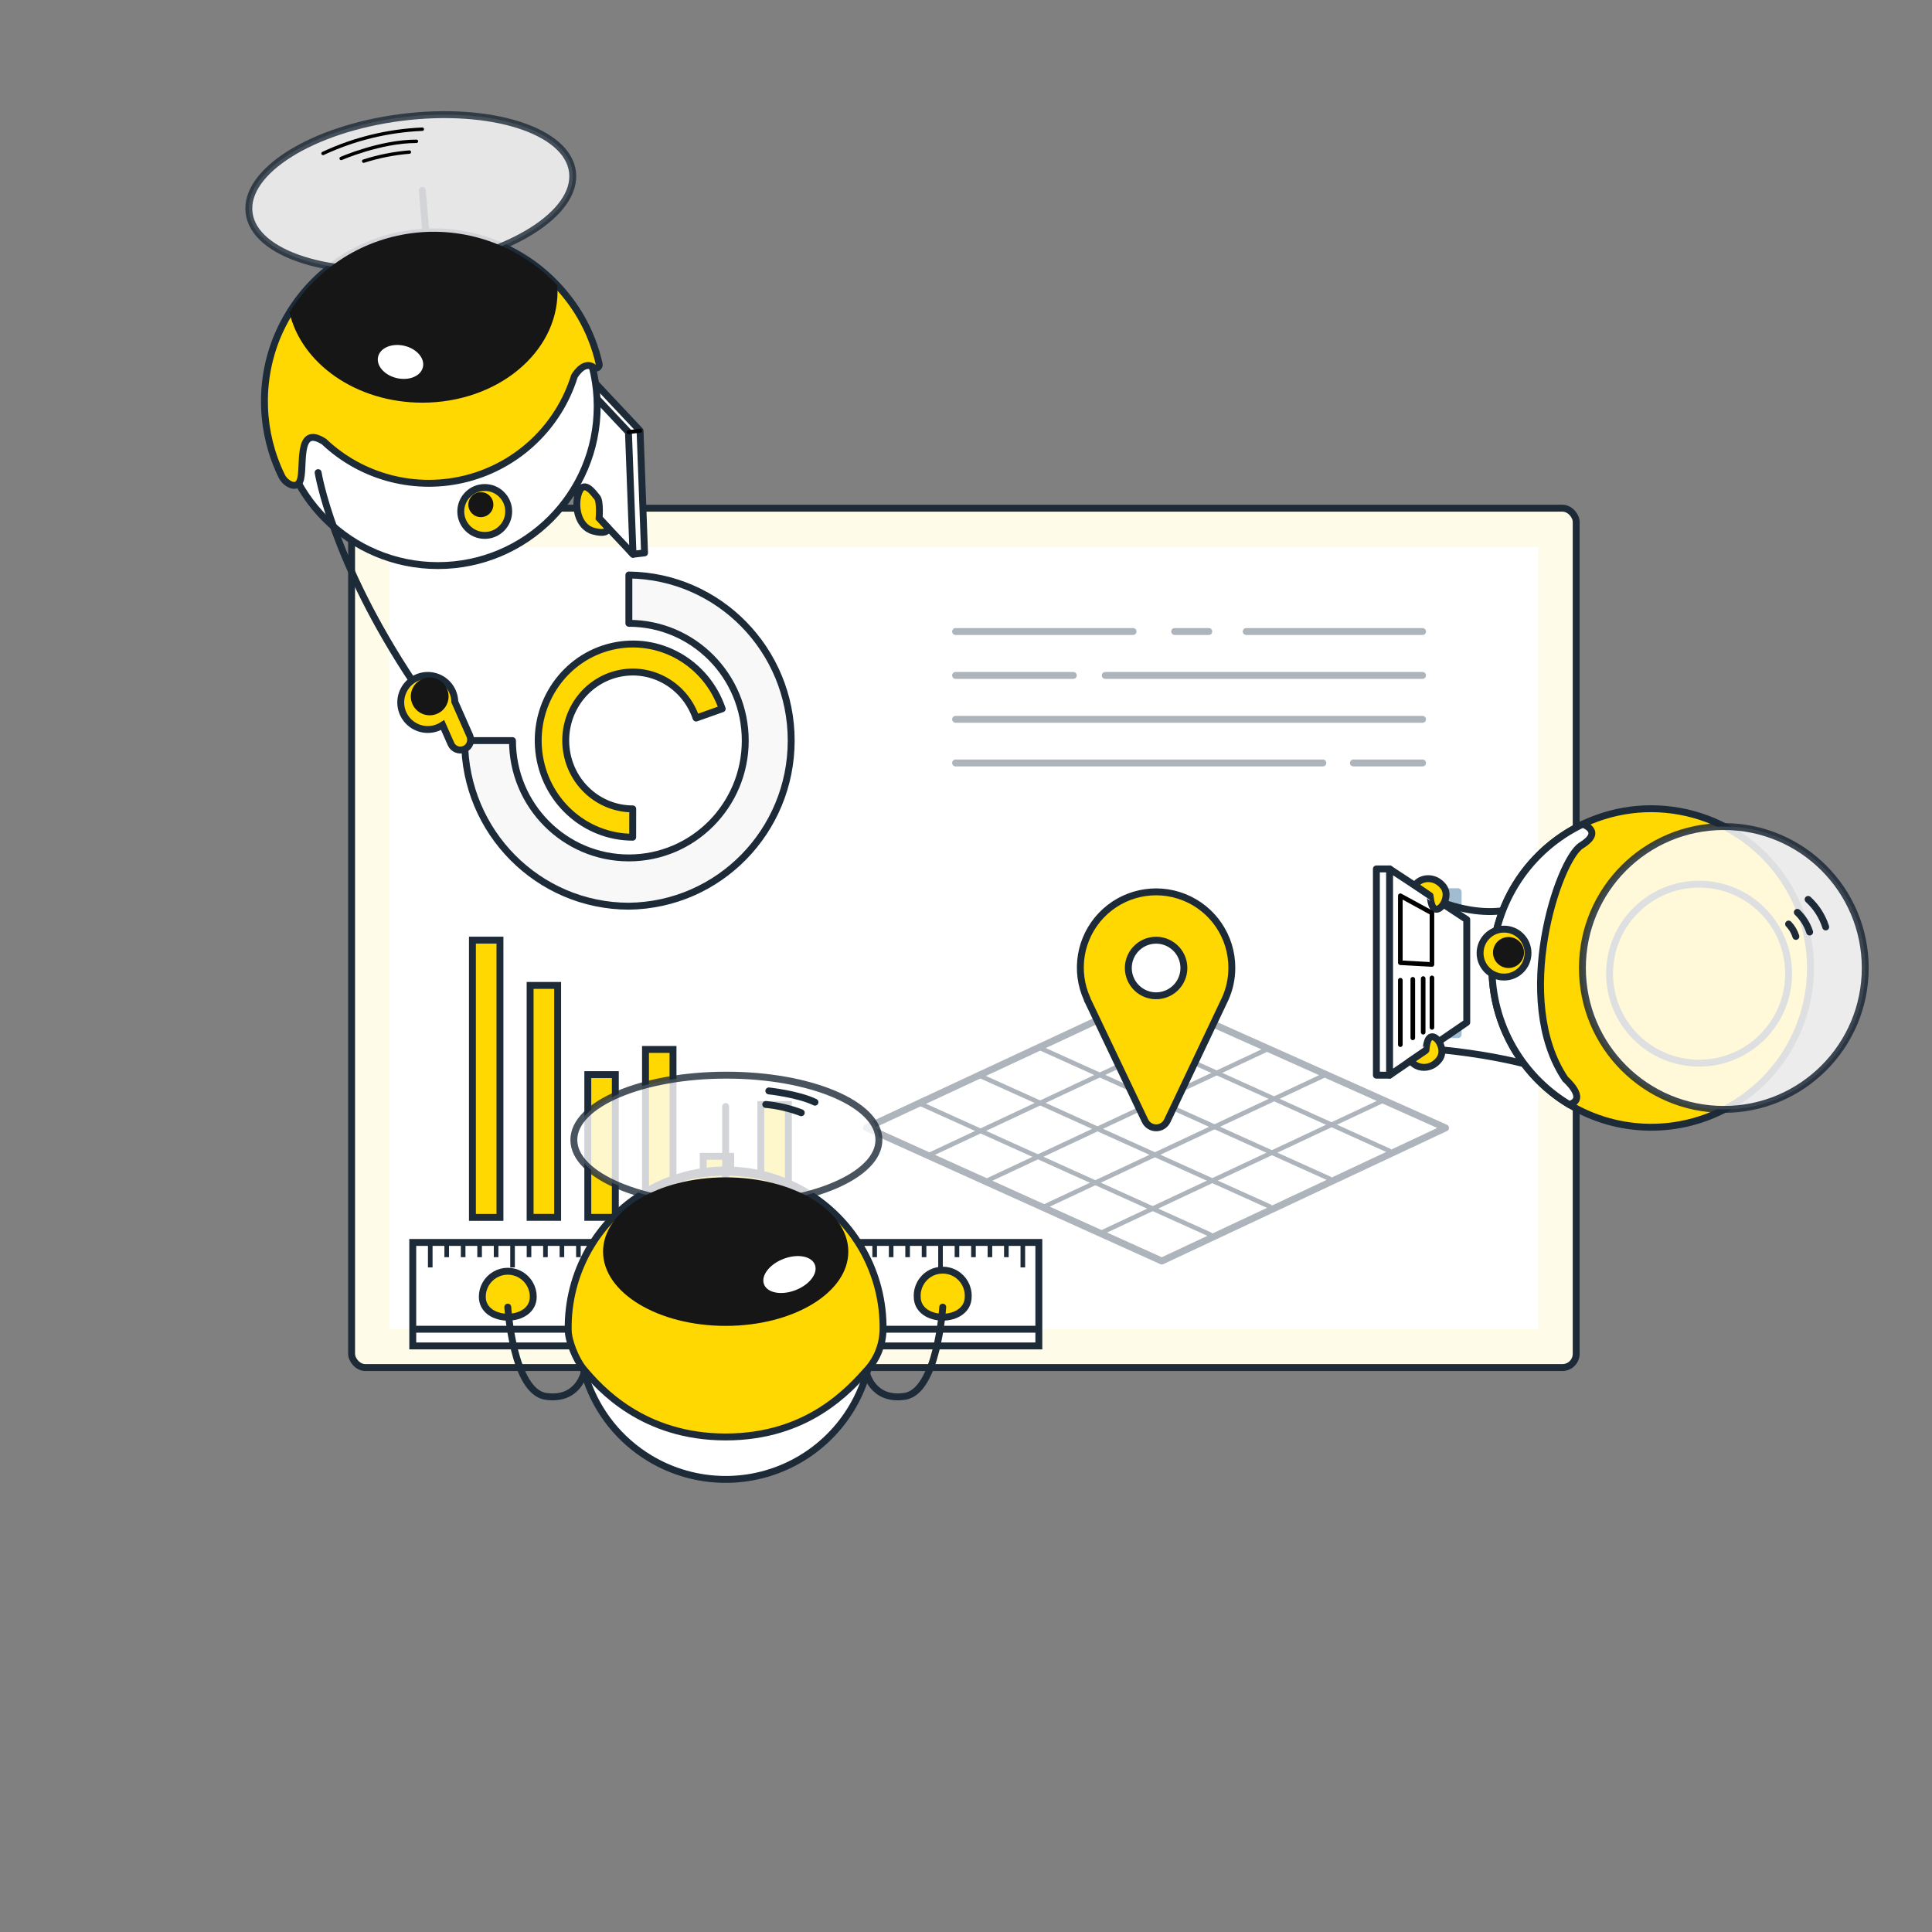 <?xml version="1.0" encoding="UTF-8"?>
<svg width="420px" height="420px" viewBox="0 0 420 420" version="1.1" xmlns="http://www.w3.org/2000/svg" xmlns:xlink="http://www.w3.org/1999/xlink">
    <rect x="0" y="0" width="420" height="420" fill="#808080" stroke="none"/>
    <!-- Generator: Sketch 57.1 (83088) - https://sketch.com -->
    <title>c-2</title>
    <desc>Created with Sketch.</desc>
    <g stroke="none" stroke-width="1" fill="none" fill-rule="evenodd">
        <g>
            <circle fill-opacity="0" fill="#FF0000" fill-rule="nonzero" cx="210" cy="210" r="210"></circle>
            <g transform="translate(52, 21)">
                <rect stroke="#1D2A38" stroke-width="1.5" fill="#FFFBE9" fill-rule="nonzero" stroke-linecap="round" stroke-linejoin="round" x="24.434" y="89.478" width="266.216" height="186.817" rx="3"></rect>
                <rect fill="#FFFFFF" fill-rule="nonzero" x="32.654" y="97.895" width="249.768" height="169.991"></rect>
                <polygon stroke="#AEB4BB" stroke-width="1.5" fill="#FFFFFF" fill-rule="nonzero" stroke-linecap="round" stroke-linejoin="round" points="200.569 253.137 136.371 224.157 197.964 195.47 262.246 224.195"></polygon>
                <path d="M211.44,201.264 L149.762,230.197" stroke="#AEB4BB" fill="#FFFFFF" fill-rule="nonzero" stroke-linecap="round" stroke-linejoin="round"></path>
                <path d="M223.915,206.888 L162.237,235.831" stroke="#AEB4BB" fill="#FFFFFF" fill-rule="nonzero" stroke-linecap="round" stroke-linejoin="round"></path>
                <path d="M236.39,212.522 L174.712,241.464" stroke="#AEB4BB" fill="#FFFFFF" fill-rule="nonzero" stroke-linecap="round" stroke-linejoin="round"></path>
                <path d="M248.865,218.156 L187.188,247.088" stroke="#AEB4BB" fill="#FFFFFF" fill-rule="nonzero" stroke-linecap="round" stroke-linejoin="round"></path>
                <path d="M211.1,247.39 L147.78,218.807" stroke="#AEB4BB" fill="#FFFFFF" fill-rule="nonzero" stroke-linecap="round" stroke-linejoin="round"></path>
                <path d="M224.066,241.313 L160.737,212.73" stroke="#AEB4BB" fill="#FFFFFF" fill-rule="nonzero" stroke-linecap="round" stroke-linejoin="round"></path>
                <path d="M237.022,235.236 L173.693,206.643" stroke="#AEB4BB" fill="#FFFFFF" fill-rule="nonzero" stroke-linecap="round" stroke-linejoin="round"></path>
                <path d="M249.979,229.159 L186.65,200.566" stroke="#AEB4BB" fill="#FFFFFF" fill-rule="nonzero" stroke-linecap="round" stroke-linejoin="round"></path>
                <path d="M215.79,189.355 C215.793,182.619 211.693,176.56 205.438,174.059 C199.184,171.557 192.037,173.117 187.393,177.997 C182.75,182.877 181.547,190.093 184.357,196.216 L184.357,196.216 L184.357,196.282 C184.357,196.395 184.46,196.508 184.517,196.621 L196.917,222.648 C197.361,223.582 198.303,224.177 199.337,224.177 C200.372,224.177 201.314,223.582 201.758,222.648 L214.139,196.574 C214.139,196.508 214.205,196.433 214.242,196.357 L214.308,196.216 L214.308,196.216 C215.294,194.063 215.8,191.722 215.79,189.355 Z M200.116,195.423 C197.551,195.761 195.055,194.427 193.911,192.106 C192.767,189.786 193.228,186.994 195.057,185.165 C196.887,183.335 199.678,182.874 201.999,184.019 C204.319,185.163 205.653,187.658 205.315,190.223 C204.958,192.937 202.82,195.07 200.106,195.423 L200.116,195.423 Z" stroke="#1D2A38" stroke-width="1.5" fill="#FFD701" fill-rule="nonzero" stroke-linecap="round" stroke-linejoin="round"></path>
                <rect stroke="#1D2A38" stroke-width="1.5" fill="#FFD701" fill-rule="nonzero" x="50.701" y="183.378" width="5.983" height="60.272"></rect>
                <rect stroke="#1D2A38" stroke-width="1.5" fill="#FFD701" fill-rule="nonzero" x="63.242" y="193.22" width="5.983" height="50.42"></rect>
                <rect stroke="#1D2A38" stroke-width="1.5" fill="#FFD701" fill-rule="nonzero" x="75.783" y="212.612" width="5.983" height="31.028"></rect>
                <rect stroke="#1D2A38" stroke-width="1.5" fill="#FFD701" fill-rule="nonzero" x="88.325" y="207.139" width="5.983" height="36.501"></rect>
                <rect stroke="#1D2A38" stroke-width="1.5" fill="#FFD701" fill-rule="nonzero" x="100.866" y="230.372" width="5.983" height="13.268"></rect>
                <rect stroke="#1D2A38" stroke-width="1.5" fill="#FFD701" fill-rule="nonzero" x="113.407" y="219.114" width="5.983" height="24.536"></rect>
                <rect stroke="#A1BCD1" stroke-width="1.58" fill="#A1BCD1" fill-rule="nonzero" stroke-linecap="round" stroke-linejoin="round" x="252.904" y="172.888" width="12.041" height="12.041"></rect>
                <rect stroke="#A1BCD1" stroke-width="1.58" fill="#FFFFFF" fill-rule="nonzero" stroke-linecap="round" stroke-linejoin="round" x="252.904" y="191.837" width="12.041" height="12.041"></rect>
                <g stroke-linecap="round" stroke-linejoin="round" transform="translate(49, 104)" fill-rule="nonzero" stroke="#1D2A38" stroke-width="1.5">
                    <path d="M35.721,72 C16.003,71.98 0.023,55.876 0,36.003 L10.41,36.003 C10.41,50.086 21.738,61.503 35.711,61.503 C49.684,61.503 61.012,50.086 61.012,36.003 C61.012,21.919 49.684,10.503 35.711,10.503 L35.711,0 C55.269,0.239 71,16.286 71,36 C71,55.714 55.269,71.761 35.711,72 L35.721,72 Z" fill="#F8F8F8"></path>
                    <path d="M36.541,57 C26.072,56.983 17.285,48.944 16.127,38.323 C14.97,27.703 21.811,17.889 32.021,15.524 C42.23,13.159 52.552,18.997 56,29.086 L50.324,31.098 C47.893,23.941 40.581,19.792 33.342,21.463 C26.103,23.134 21.251,30.09 22.074,37.618 C22.896,45.146 29.13,50.841 36.552,50.843 L36.541,57 Z" fill="#FFD701"></path>
                </g>
                <g stroke-linecap="round" stroke-linejoin="round" transform="translate(155.737, 114.815)" fill="#FFFFFF" fill-rule="nonzero" stroke="#AEB4BB" stroke-width="1.5">
                    <g>
                        <path d="M4.26325641e-14,1.472 L38.577,1.472"></path>
                        <path d="M47.627,1.472 L55.044,1.472"></path>
                        <path d="M63.178,1.472 L101.51,1.472"></path>
                    </g>
                    <g transform="translate(0, 9.543)">
                        <path d="M-6.96331881e-13,1.472 L25.592,1.472"></path>
                        <path d="M32.537,1.472 L101.51,1.472"></path>
                    </g>
                    <path d="M-2.34479103e-13,20.558 L101.51,20.558"></path>
                    <g transform="translate(0, 28.573)">
                        <path d="M5.96855898e-13,1.472 L79.843,1.472"></path>
                        <path d="M86.477,1.472 L101.51,1.472"></path>
                    </g>
                </g>
                <polygon stroke="#1D2A38" stroke-width="1.5" fill="#FFFFFF" fill-rule="nonzero" stroke-linecap="round" stroke-linejoin="round" points="247.214 167.896 247.214 212.73 250.083 212.73 263.992 201.264 263.992 178.909 250.083 167.896"></polygon>
                <path d="M258.472,206.992 C258.472,206.992 295.897,209.182 301.04,223.554" stroke="#1D2A38" stroke-width="1.5"></path>
                <path d="M294.114,157.299 C294.114,157.299 287.791,184.533 261.652,175.229" stroke="#1D2A38" stroke-width="1.5"></path>
                <path d="M341.58,189.431 C341.581,201.909 334.867,213.423 324.006,219.568 C313.145,225.712 299.818,225.537 289.122,219.109 L289.122,219.109 C274.786,210.493 268.659,192.861 274.563,177.212 C280.466,161.563 296.713,152.372 313.167,155.372 C329.622,158.372 341.579,172.705 341.58,189.431 L341.58,189.431 Z" stroke="#1D2A38" stroke-width="1.5" fill="#FFD701" fill-rule="nonzero"></path>
                <path d="M291.745,162.801 C286.744,165.896 276.647,196.367 288.282,213.588 C288.282,213.588 293.284,217.948 289.122,219.109 L289.122,219.109 C278.2,212.537 271.77,200.495 272.386,187.763 C273.001,175.03 280.561,163.665 292.066,158.177 L292.066,158.177 C292.066,158.177 296.756,159.715 291.745,162.801 Z" stroke="#1D2A38" stroke-width="1.5" fill="#FFFFFF" fill-rule="nonzero"></path>
                <circle stroke="#1D2A38" stroke-width="1.5" fill="#FFD701" fill-rule="nonzero" cx="317.366" cy="190.667" r="19.458"></circle>
                <circle stroke="#1D2A38" stroke-width="1.5" fill="#FFFFFF" fill-rule="nonzero" opacity="0.85" cx="322.745" cy="189.431" r="30.745"></circle>
                <circle stroke="#1D2A38" stroke-width="1.5" fill="#FFD701" fill-rule="nonzero" cx="274.967" cy="186.194" r="5.209"></circle>
                <polygon stroke="#1D2A38" stroke-width="1.5" fill="#FFFFFF" fill-rule="nonzero" stroke-linecap="round" stroke-linejoin="round" points="250.083 167.896 250.083 212.73 266.861 201.264 266.861 178.909"></polygon>
                <path d="M257.981,207.332 C258.038,207.285 258.057,204.378 259.349,204.378 C260.642,204.378 262.331,207.332 260.906,209.276 C259.019,211.786 255.839,211.361 254.688,209.578 L257.981,207.332 Z" stroke="#1D2A38" stroke-width="1.5" fill="#FFD701" fill-rule="nonzero"></path>
                <path d="M258.896,173.719 C258.963,173.719 258.972,176.672 260.265,176.672 C261.558,176.672 263.256,173.719 261.822,171.775 C259.935,169.265 256.754,169.689 255.603,171.473 L258.896,173.719 Z" stroke="#1D2A38" stroke-width="1.5" fill="#FFD701" fill-rule="nonzero"></path>
                <polygon stroke="#000000" fill="#FFFFFF" fill-rule="nonzero" stroke-linecap="round" stroke-linejoin="round" points="259.293 177.475 259.293 188.666 252.423 188.289 252.423 173.728"></polygon>
                <path d="M252.423,192.092 L252.423,206.105" stroke="#000000" fill="#FFFFFF" fill-rule="nonzero" stroke-linecap="round" stroke-linejoin="round"></path>
                <path d="M255.131,191.884 L255.131,204.624" stroke="#000000" fill="#FFFFFF" fill-rule="nonzero" stroke-linecap="round" stroke-linejoin="round"></path>
                <path d="M257.387,191.724 L257.387,203.397" stroke="#000000" fill="#FFFFFF" fill-rule="nonzero" stroke-linecap="round" stroke-linejoin="round"></path>
                <path d="M259.293,191.582 L259.293,202.349" stroke="#000000" fill="#FFFFFF" fill-rule="nonzero" stroke-linecap="round" stroke-linejoin="round"></path>
                <path d="M336.824,179.881 C337.554,180.643 338.096,181.563 338.409,182.57" stroke="#1D2A38" stroke-width="1.5" stroke-linecap="round"></path>
                <path d="M338.721,177.333 C339.961,178.513 340.882,179.986 341.401,181.617" stroke="#1D2A38" stroke-width="1.5" stroke-linecap="round"></path>
                <path d="M341.071,174.521 C342.849,176.148 344.167,178.215 344.892,180.513" stroke="#1D2A38" stroke-width="1.5" stroke-linecap="round"></path>
                <polygon stroke="#1D2A38" stroke-width="1.5" fill="#FFFFFF" fill-rule="nonzero" stroke-linecap="round" stroke-linejoin="round" points="88.122 99.198 85.612 99.49 58.151 67.302 57.16 40.747 87.141 72.643"></polygon>
                <polygon stroke="#1D2A38" stroke-width="1.5" fill="#FFFFFF" fill-rule="nonzero" stroke-linecap="round" stroke-linejoin="round" points="85.612 99.49 55.632 67.595 54.65 41.04 84.621 72.936"></polygon>
                <circle stroke="#1D2A38" stroke-width="1.5" fill="#FFFFFF" fill-rule="nonzero" cx="43.204" cy="67.33" r="34.623"></circle>
                <path d="M77.072,58.885 C75.128,57.469 73.382,59.951 72.872,60.772 C69.469,71.695 60.675,80.091 49.606,82.987 C38.538,85.883 26.759,82.868 18.442,75.012 L18.442,75.012 C12.214,71.011 14.346,81.108 13.186,83.627 C12.686,84.703 11.827,84.665 10.987,84.26 C10.219,83.866 9.6,83.233 9.222,82.457 C4.658,73.083 4.257,62.219 8.118,52.534 C8.904,50.593 9.851,48.721 10.949,46.938 C16.961,37.161 27.189,30.748 38.609,29.596 C50.028,28.445 61.331,32.688 69.173,41.068 C71.114,43.13 72.815,45.406 74.241,47.853 C76.091,51.049 77.443,54.508 78.251,58.111 C78.33,58.419 78.205,58.744 77.938,58.919 C77.672,59.094 77.323,59.08 77.072,58.885 L77.072,58.885 Z" stroke="#1D2A38" stroke-width="1.5" fill="#FFD701" fill-rule="nonzero"></path>
                <ellipse stroke="#1D2A38" stroke-width="1.5" fill="#FFD701" fill-rule="nonzero" transform="translate(41.853, 41.045) rotate(-4.34) translate(-41.853, -41.045) " cx="41.853" cy="41.045" rx="16.627" ry="10.078"></ellipse>
                <path d="M41.411,39.379 L39.806,20.402" stroke="#1D2A38" stroke-width="1.5" fill="#FFD701" fill-rule="nonzero" stroke-linecap="round"></path>
                <ellipse stroke="#1D2A38" stroke-width="1.5" fill="#FFFFFF" fill-rule="nonzero" opacity="0.8" transform="translate(37.303, 20.818) rotate(-7.26) translate(-37.303, -20.818) " cx="37.303" cy="20.818" rx="35.435" ry="16.42"></ellipse>
                <circle stroke="#1D2A38" stroke-width="1.5" fill="#FFD701" fill-rule="nonzero" cx="53.376" cy="90.186" r="5.209"></circle>
                <path d="M17.159,81.74 C17.159,81.74 20.244,100.981 37.985,127.508" stroke="#1D2A38" stroke-width="1.5" stroke-linecap="round"></path>
                <path d="M48.988,141.861 C48.446,142.104 47.828,142.121 47.273,141.906 C46.718,141.692 46.272,141.264 46.035,140.719 L44.223,136.623 C41.983,138.093 39.033,137.863 37.049,136.064 C35.064,134.265 34.547,131.351 35.79,128.979 C37.034,126.606 39.725,125.374 42.333,125.983 C44.942,126.592 46.809,128.887 46.875,131.565 L50.121,138.907 C50.618,140.036 50.113,141.354 48.988,141.861 L48.988,141.861 Z" stroke="#1D2A38" stroke-width="1.5" fill="#FFD701" fill-rule="nonzero"></path>
                <path d="M78.242,91.648 C78.242,91.648 78.553,88.025 77.817,87.128 C77.081,86.232 74.986,83.212 73.873,85.958 C72.759,88.704 73.505,93.507 76.977,94.451 C80.45,95.395 80.157,93.734 80.157,93.734 L78.242,91.648 Z" stroke="#1D2A38" stroke-width="1.5" fill="#FFD701" fill-rule="nonzero"></path>
                <path d="M84.621,72.936 L87.141,72.643" stroke="#000000" stroke-width="0.86" fill="#FFFFFF" fill-rule="nonzero" stroke-linecap="round" stroke-linejoin="round"></path>
                <path d="M69.202,42.37 C69.202,55.723 56.047,66.538 39.806,66.538 C25.463,66.538 13.516,58.045 10.93,46.909 C16.942,37.132 27.171,30.719 38.59,29.568 C50.01,28.417 61.312,32.659 69.154,41.04 C69.183,41.521 69.202,41.927 69.202,42.37 Z" fill="#161616" fill-rule="nonzero" style="mix-blend-mode: color-dodge;"></path>
                <ellipse fill="#FFFFFF" fill-rule="nonzero" transform="translate(35.067, 57.683) rotate(-76.9) translate(-35.067, -57.683) " cx="35.067" cy="57.683" rx="3.605" ry="5.001"></ellipse>
                <circle fill="#161616" fill-rule="nonzero" style="mix-blend-mode: color-dodge;" cx="52.536" cy="88.704" r="2.718"></circle>
                <circle fill="#161616" fill-rule="nonzero" style="mix-blend-mode: color-dodge;" cx="41.411" cy="130.395" r="4.105"></circle>
                <path d="M18.225,12.353 C25.001,9.191 32.336,7.402 39.806,7.087" stroke="#000000" stroke-width="0.74" stroke-linecap="round"></path>
                <path d="M22.169,13.447 C22.169,13.447 30.662,9.72 38.533,9.72" stroke="#000000" stroke-width="0.74" stroke-linecap="round"></path>
                <path d="M27.058,14.032 C30.283,12.996 33.617,12.334 36.994,12.06" stroke="#000000" stroke-width="0.74" stroke-linecap="round"></path>
                <rect stroke="#1D2A38" stroke-width="1.5" fill="#FFFFFF" fill-rule="nonzero" x="37.73" y="249.098" width="136.104" height="22.497"></rect>
                <path d="M41.533,249.098 L41.533,254.525" stroke="#1D2A38" fill="#FFFFFF" fill-rule="nonzero"></path>
                <path d="M45.11,249.098 L45.11,252.297" stroke="#1D2A38" fill="#FFFFFF" fill-rule="nonzero"></path>
                <path d="M48.686,249.098 L48.686,252.297" stroke="#1D2A38" fill="#FFFFFF" fill-rule="nonzero"></path>
                <path d="M52.263,249.098 L52.263,252.297" stroke="#1D2A38" fill="#FFFFFF" fill-rule="nonzero"></path>
                <path d="M55.849,249.098 L55.849,252.297" stroke="#1D2A38" fill="#FFFFFF" fill-rule="nonzero"></path>
                <path d="M59.425,249.098 L59.425,254.525" stroke="#1D2A38" fill="#FFFFFF" fill-rule="nonzero"></path>
                <path d="M63.002,249.098 L63.002,252.297" stroke="#1D2A38" fill="#FFFFFF" fill-rule="nonzero"></path>
                <path d="M66.578,249.098 L66.578,252.297" stroke="#1D2A38" fill="#FFFFFF" fill-rule="nonzero"></path>
                <path d="M70.155,249.098 L70.155,252.297" stroke="#1D2A38" fill="#FFFFFF" fill-rule="nonzero"></path>
                <path d="M73.741,249.098 L73.741,252.297" stroke="#1D2A38" fill="#FFFFFF" fill-rule="nonzero"></path>
                <path d="M77.317,249.098 L77.317,252.297" stroke="#1D2A38" fill="#FFFFFF" fill-rule="nonzero"></path>
                <path d="M80.894,249.098 L80.894,254.525" stroke="#1D2A38" fill="#FFFFFF" fill-rule="nonzero"></path>
                <path d="M84.47,249.098 L84.47,252.297" stroke="#1D2A38" fill="#FFFFFF" fill-rule="nonzero"></path>
                <path d="M88.046,249.098 L88.046,252.297" stroke="#1D2A38" fill="#FFFFFF" fill-rule="nonzero"></path>
                <path d="M91.632,249.098 L91.632,252.297" stroke="#1D2A38" fill="#FFFFFF" fill-rule="nonzero"></path>
                <path d="M95.209,249.098 L95.209,252.297" stroke="#1D2A38" fill="#FFFFFF" fill-rule="nonzero"></path>
                <path d="M98.785,249.098 L98.785,254.525" stroke="#1D2A38" fill="#FFFFFF" fill-rule="nonzero"></path>
                <path d="M102.362,249.098 L102.362,252.297" stroke="#1D2A38" fill="#FFFFFF" fill-rule="nonzero"></path>
                <path d="M105.938,249.098 L105.938,252.297" stroke="#1D2A38" fill="#FFFFFF" fill-rule="nonzero"></path>
                <path d="M109.524,249.098 L109.524,252.297" stroke="#1D2A38" fill="#FFFFFF" fill-rule="nonzero"></path>
                <path d="M113.101,249.098 L113.101,252.297" stroke="#1D2A38" fill="#FFFFFF" fill-rule="nonzero"></path>
                <path d="M116.677,249.098 L116.677,254.525" stroke="#1D2A38" fill="#FFFFFF" fill-rule="nonzero"></path>
                <path d="M120.254,249.098 L120.254,252.297" stroke="#1D2A38" fill="#FFFFFF" fill-rule="nonzero"></path>
                <path d="M123.84,249.098 L123.84,252.297" stroke="#1D2A38" fill="#FFFFFF" fill-rule="nonzero"></path>
                <path d="M127.416,249.098 L127.416,252.297" stroke="#1D2A38" fill="#FFFFFF" fill-rule="nonzero"></path>
                <path d="M130.993,249.098 L130.993,252.297" stroke="#1D2A38" fill="#FFFFFF" fill-rule="nonzero"></path>
                <path d="M134.569,249.098 L134.569,254.525" stroke="#1D2A38" fill="#FFFFFF" fill-rule="nonzero"></path>
                <path d="M138.145,249.098 L138.145,252.297" stroke="#1D2A38" fill="#FFFFFF" fill-rule="nonzero"></path>
                <path d="M141.731,249.098 L141.731,252.297" stroke="#1D2A38" fill="#FFFFFF" fill-rule="nonzero"></path>
                <path d="M145.308,249.098 L145.308,252.297" stroke="#1D2A38" fill="#FFFFFF" fill-rule="nonzero"></path>
                <path d="M148.884,249.098 L148.884,252.297" stroke="#1D2A38" fill="#FFFFFF" fill-rule="nonzero"></path>
                <path d="M152.461,249.098 L152.461,254.525" stroke="#1D2A38" fill="#FFFFFF" fill-rule="nonzero"></path>
                <path d="M156.037,249.098 L156.037,252.297" stroke="#1D2A38" fill="#FFFFFF" fill-rule="nonzero"></path>
                <path d="M159.623,249.098 L159.623,252.297" stroke="#1D2A38" fill="#FFFFFF" fill-rule="nonzero"></path>
                <path d="M163.2,249.098 L163.2,252.297" stroke="#1D2A38" fill="#FFFFFF" fill-rule="nonzero"></path>
                <path d="M166.776,249.098 L166.776,252.297" stroke="#1D2A38" fill="#FFFFFF" fill-rule="nonzero"></path>
                <path d="M170.353,249.098 L170.353,254.525" stroke="#1D2A38" fill="#FFFFFF" fill-rule="nonzero"></path>
                <path d="M37.73,267.962 L173.835,267.962" stroke="#1D2A38" stroke-width="1.5" fill="#FFFFFF" fill-rule="nonzero"></path>
                <path d="M137.683,268.679 C137.683,280.19 131.488,290.81 121.469,296.476 C111.45,302.142 99.156,301.978 89.292,296.046 L89.292,296.046 C76.066,288.095 70.415,271.825 75.865,257.387 C81.315,242.95 96.308,234.473 111.489,237.245 C126.67,240.018 137.698,253.247 137.693,268.679 L137.683,268.679 Z" stroke="#1D2A38" stroke-width="1.5" fill="#FFFFFF" fill-rule="nonzero"></path>
                <path d="M139.967,268.066 L139.967,268.066 C139.915,271.214 138.752,274.242 136.683,276.616 C132.663,281.089 123.66,291.384 105.75,291.384 C87.839,291.384 78.431,280.938 74.76,276.493 C73.231,274.606 71.532,270.538 71.523,268.132 L71.523,268.132 C71.318,255.77 77.795,244.259 88.468,238.018 C99.14,231.777 112.349,231.777 123.022,238.018 C133.695,244.259 140.172,255.77 139.967,268.132 L139.967,268.066 Z" stroke="#1D2A38" stroke-width="1.5" fill="#FFD701" fill-rule="nonzero"></path>
                <ellipse stroke="#1D2A38" stroke-width="1.5" fill="#FFD701" fill-rule="nonzero" cx="105.75" cy="242.663" rx="18.449" ry="8.823"></ellipse>
                <path d="M105.75,242.663 L105.75,219.552" stroke="#1D2A38" stroke-width="1.5" fill="#FFD701" fill-rule="nonzero" stroke-linecap="round"></path>
                <ellipse stroke="#1D2A38" stroke-width="1.5" fill="#FFFFFF" fill-rule="nonzero" opacity="0.8" cx="105.91" cy="226.8" rx="33.16" ry="14.07"></ellipse>
                <ellipse fill="#000000" fill-rule="nonzero" cx="105.75" cy="242.965" rx="1.18" ry="1"></ellipse>
                <path d="M115.139,216.155 C115.139,216.155 121.547,216.844 125.17,218.608" stroke="#1D2A38" stroke-width="1.5" fill="#FFD701" fill-rule="nonzero" stroke-linecap="round"></path>
                <path d="M114.47,219.099 C117.111,219.353 119.707,219.959 122.189,220.901" stroke="#1D2A38" stroke-width="1.5" fill="#FFD701" fill-rule="nonzero" stroke-linecap="round"></path>
                <path d="M158.481,260.894 C158.481,266.83 147.393,266.83 147.393,260.894 C147.309,258.859 148.347,256.941 150.097,255.899 C151.847,254.856 154.028,254.856 155.778,255.899 C157.527,256.941 158.565,258.859 158.481,260.894 Z" stroke="#1D2A38" stroke-width="1.5" fill="#FFD701" fill-rule="nonzero"></path>
                <path d="M136.324,277.323 C136.324,277.323 137.598,283.599 144.685,282.551 C151.772,281.504 152.942,263.15 152.942,263.15" stroke="#1D2A38" stroke-width="1.5" stroke-linecap="round"></path>
                <path d="M52.848,260.894 C52.848,266.83 63.926,266.83 63.926,260.894 C63.926,258.915 62.871,257.087 61.157,256.097 C59.443,255.108 57.331,255.108 55.618,256.097 C53.904,257.087 52.848,258.915 52.848,260.894 L52.848,260.894 Z" stroke="#1D2A38" stroke-width="1.5" fill="#FFD701" fill-rule="nonzero"></path>
                <path d="M75.005,277.323 C75.005,277.323 73.722,283.599 66.635,282.551 C59.548,281.504 58.387,263.15 58.387,263.15" stroke="#1D2A38" stroke-width="1.5" stroke-linecap="round"></path>
                <ellipse fill="#161616" fill-rule="nonzero" style="mix-blend-mode: color-dodge;" cx="105.759" cy="251.09" rx="26.658" ry="16.146"></ellipse>
                <ellipse fill="#FFFFFF" fill-rule="nonzero" transform="translate(119.623, 256.072) rotate(-21.14) translate(-119.623, -256.072) " cx="119.623" cy="256.072" rx="5.926" ry="3.643"></ellipse>
                <circle fill="#161616" fill-rule="nonzero" style="mix-blend-mode: color-dodge;" cx="275.939" cy="186.071" r="3.369"></circle>
            </g>
        </g>
    </g>
</svg>